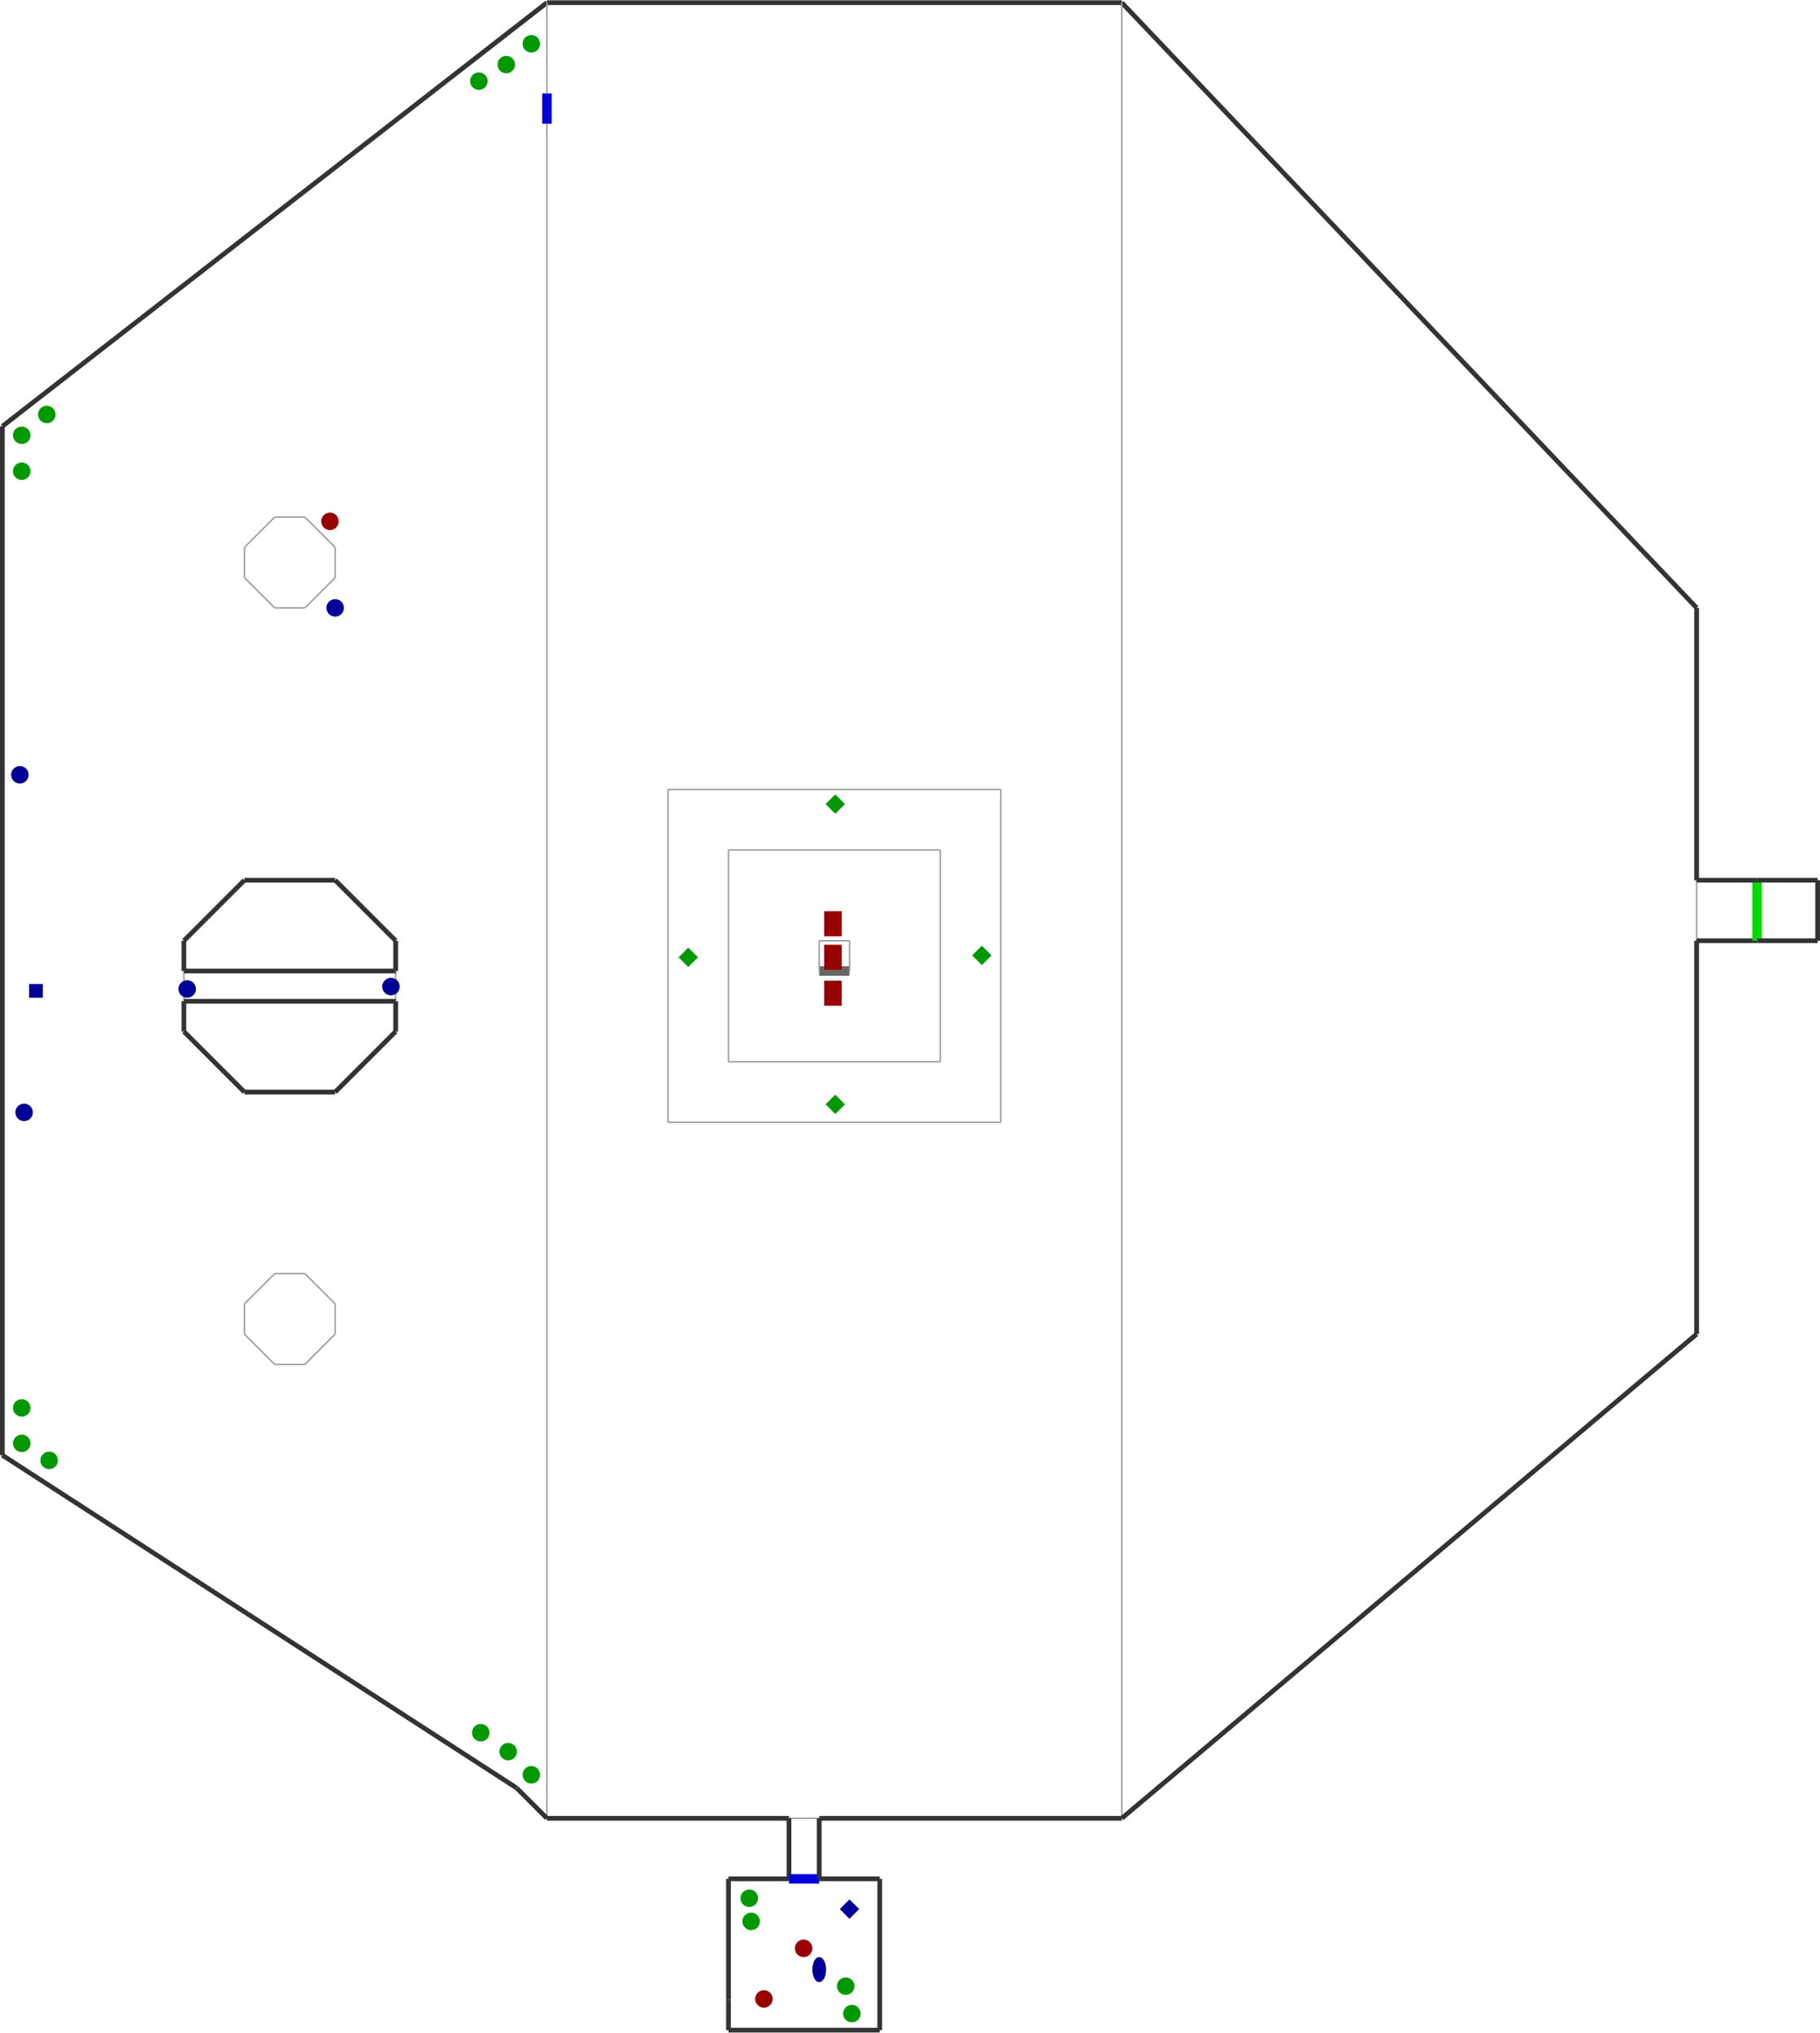 <?xml version="1.0" encoding="utf-8" ?>
<svg baseProfile="tiny" height="1024" version="1.2" viewBox="0 0 3850 4298" width="917" xmlns="http://www.w3.org/2000/svg" xmlns:ev="http://www.w3.org/2001/xml-events" xmlns:xlink="http://www.w3.org/1999/xlink"><defs /><line stroke="#333" stroke-width="10" x1="5.0" x2="1093.0" y1="3077.0" y2="3781.0" /><line stroke="#999" stroke-width="3" x1="1157.0" x2="1157.0" y1="3845.0" y2="261.0" /><line stroke="#333" stroke-width="10" x1="1157.0" x2="5.0" y1="5.0" y2="901.0" /><line stroke="#333" stroke-width="10" x1="5.0" x2="5.0" y1="901.0" y2="3077.0" /><line stroke="#333" stroke-width="10" x1="1157.0" x2="1669.0" y1="3845.0" y2="3845.0" /><line stroke="#999" stroke-width="3" x1="2373.0" x2="2373.0" y1="325.0" y2="261.0" /><line stroke="#333" stroke-width="10" x1="2373.0" x2="1157.0" y1="5.0" y2="5.0" /><line stroke="#333" stroke-width="10" x1="1093.0" x2="1157.0" y1="3781.0" y2="3845.0" /><line stroke="#999" stroke-width="3" x1="2373.0" x2="2373.0" y1="3845.0" y2="325.0" /><line stroke="#333" stroke-width="10" x1="2373.0" x2="3589.0" y1="3845.0" y2="2821.0" /><line stroke="#333" stroke-width="10" x1="3589.0" x2="3589.0" y1="2821.0" y2="1989.0" /><line stroke="#333" stroke-width="10" x1="3589.0" x2="2373.0" y1="1285.0" y2="5.0" /><line stroke="#00d" stroke-width="20" x1="1157.0" x2="1157.0" y1="261.0" y2="197.0" /><line stroke="#999" stroke-width="3" x1="2117.0" x2="1413.0" y1="2373.0" y2="2373.0" /><line stroke="#999" stroke-width="3" x1="2117.0" x2="2117.0" y1="1669.0" y2="2373.0" /><line stroke="#999" stroke-width="3" x1="1413.0" x2="2117.0" y1="1669.0" y2="1669.0" /><line stroke="#999" stroke-width="3" x1="1413.0" x2="1413.0" y1="2373.0" y2="1669.0" /><line stroke="#999" stroke-width="3" x1="1989.0" x2="1541.0" y1="2245.0" y2="2245.0" /><line stroke="#999" stroke-width="3" x1="1989.0" x2="1989.0" y1="1797.0" y2="2245.0" /><line stroke="#999" stroke-width="3" x1="1541.0" x2="1989.0" y1="1797.0" y2="1797.0" /><line stroke="#999" stroke-width="3" x1="1541.0" x2="1541.0" y1="2245.0" y2="1797.0" /><line stroke="#666" stroke-width="20" x1="1797.0" x2="1733.0" y1="2053.0" y2="2053.0" /><line stroke="#999" stroke-width="3" x1="1797.0" x2="1797.0" y1="1989.0" y2="2053.0" /><line stroke="#999" stroke-width="3" x1="1733.0" x2="1797.0" y1="1989.0" y2="1989.0" /><line stroke="#999" stroke-width="3" x1="1733.0" x2="1733.0" y1="2053.0" y2="1989.0" /><line stroke="#999" stroke-width="3" x1="645.0" x2="581.0" y1="2885.0" y2="2885.0" /><line stroke="#999" stroke-width="3" x1="709.0" x2="709.0" y1="2757.0" y2="2821.0" /><line stroke="#999" stroke-width="3" x1="581.0" x2="645.0" y1="2693.0" y2="2693.0" /><line stroke="#999" stroke-width="3" x1="517.0" x2="517.0" y1="2821.0" y2="2757.0" /><line stroke="#999" stroke-width="3" x1="517.0" x2="581.0" y1="2757.0" y2="2693.0" /><line stroke="#999" stroke-width="3" x1="709.0" x2="645.0" y1="2821.0" y2="2885.0" /><line stroke="#999" stroke-width="3" x1="581.0" x2="517.0" y1="2885.0" y2="2821.0" /><line stroke="#999" stroke-width="3" x1="645.0" x2="709.0" y1="2693.0" y2="2757.0" /><line stroke="#999" stroke-width="3" x1="645.0" x2="581.0" y1="1285.0" y2="1285.0" /><line stroke="#999" stroke-width="3" x1="709.0" x2="709.0" y1="1157.0" y2="1221.0" /><line stroke="#999" stroke-width="3" x1="581.0" x2="645.0" y1="1093.0" y2="1093.0" /><line stroke="#999" stroke-width="3" x1="517.0" x2="517.0" y1="1221.0" y2="1157.0" /><line stroke="#999" stroke-width="3" x1="517.0" x2="581.0" y1="1157.0" y2="1093.0" /><line stroke="#999" stroke-width="3" x1="581.0" x2="517.0" y1="1285.0" y2="1221.0" /><line stroke="#999" stroke-width="3" x1="709.0" x2="645.0" y1="1221.0" y2="1285.0" /><line stroke="#999" stroke-width="3" x1="645.0" x2="709.0" y1="1093.0" y2="1157.0" /><line stroke="#333" stroke-width="10" x1="389.0" x2="389.0" y1="2053.0" y2="1989.0" /><line stroke="#333" stroke-width="10" x1="389.0" x2="517.0" y1="1989.0" y2="1861.0" /><line stroke="#333" stroke-width="10" x1="837.0" x2="837.0" y1="1989.0" y2="2053.0" /><line stroke="#999" stroke-width="3" x1="837.0" x2="837.0" y1="2053.0" y2="2117.0" /><line stroke="#333" stroke-width="10" x1="837.0" x2="837.0" y1="2117.0" y2="2181.0" /><line stroke="#333" stroke-width="10" x1="517.0" x2="389.0" y1="2309.0" y2="2181.0" /><line stroke="#999" stroke-width="3" x1="389.0" x2="389.0" y1="2117.0" y2="2053.0" /><line stroke="#333" stroke-width="10" x1="709.0" x2="517.0" y1="2309.0" y2="2309.0" /><line stroke="#333" stroke-width="10" x1="389.0" x2="837.0" y1="2117.0" y2="2117.0" /><line stroke="#333" stroke-width="10" x1="837.0" x2="389.0" y1="2053.0" y2="2053.0" /><line stroke="#333" stroke-width="10" x1="389.0" x2="389.0" y1="2181.0" y2="2117.0" /><line stroke="#333" stroke-width="10" x1="837.0" x2="709.0" y1="2181.0" y2="2309.0" /><line stroke="#333" stroke-width="10" x1="517.0" x2="709.0" y1="1861.0" y2="1861.0" /><line stroke="#333" stroke-width="10" x1="709.0" x2="837.0" y1="1861.0" y2="1989.0" /><line stroke="#999" stroke-width="3" x1="1669.0" x2="1733.0" y1="3845.0" y2="3845.0" /><line stroke="#333" stroke-width="10" x1="1733.0" x2="2373.0" y1="3845.0" y2="3845.0" /><line stroke="#333" stroke-width="10" x1="1669.0" x2="1669.0" y1="3845.0" y2="3973.0" /><line stroke="#00d" stroke-width="20" x1="1733.0" x2="1669.0" y1="3973.0" y2="3973.0" /><line stroke="#333" stroke-width="10" x1="1733.0" x2="1733.0" y1="3973.0" y2="3845.0" /><line stroke="#333" stroke-width="10" x1="1669.0" x2="1541.0" y1="3973.0" y2="3973.0" /><line stroke="#333" stroke-width="10" x1="1541.0" x2="1861.0" y1="4293.0" y2="4293.0" /><line stroke="#333" stroke-width="10" x1="1861.0" x2="1861.0" y1="4293.0" y2="3973.0" /><line stroke="#333" stroke-width="10" x1="1541.0" x2="1541.0" y1="3973.0" y2="4229.0" /><line stroke="#333" stroke-width="10" x1="1861.0" x2="1733.0" y1="3973.0" y2="3973.0" /><line stroke="#333" stroke-width="10" x1="1541.0" x2="1541.0" y1="4229.0" y2="4293.0" /><line stroke="#999" stroke-width="3" x1="1157.0" x2="1157.0" y1="197.0" y2="5.0" /><line stroke="#999" stroke-width="3" x1="3589.0" x2="3589.0" y1="1989.0" y2="1861.0" /><line stroke="#333" stroke-width="10" x1="3589.0" x2="3589.0" y1="1861.0" y2="1285.0" /><line stroke="#333" stroke-width="10" x1="3589.0" x2="3717.0" y1="1989.0" y2="1989.0" /><line stroke="#0d0" stroke-width="20" x1="3717.0" x2="3717.0" y1="1989.0" y2="1861.0" /><line stroke="#333" stroke-width="10" x1="3717.0" x2="3589.0" y1="1861.0" y2="1861.0" /><line stroke="#333" stroke-width="10" x1="3717.0" x2="3845.0" y1="1989.0" y2="1989.0" /><line stroke="#333" stroke-width="10" x1="3845.0" x2="3845.0" y1="1989.0" y2="1861.0" /><line stroke="#333" stroke-width="10" x1="3845.0" x2="3717.0" y1="1861.0" y2="1861.0" /><line stroke="#999" stroke-width="3" x1="2373.0" x2="2373.0" y1="261.0" y2="5.0" /><ellipse cx="1733.0" cy="4165.0" fill="#009" rx="12" ry="24" stroke="#009" stroke-width="5" /><rect fill="#009" height="24" stroke="#009" stroke-width="5" transform="rotate(0,76.0,2095.0)" width="24" x="64.0" y="2083.0" /><rect fill="#009" height="24" stroke="#009" stroke-width="5" transform="rotate(315,1797.0,4037.0)" width="24" x="1785.0" y="4025.0" /><rect fill="#900" height="48" stroke="#900" stroke-width="5" transform="rotate(180,1762.0,2024.0)" width="32" x="1746.0" y="2000.0" /><rect fill="#900" height="48" stroke="#900" stroke-width="5" transform="rotate(180,1762.0,2100.0)" width="32" x="1746.0" y="2076.0" /><rect fill="#900" height="48" stroke="#900" stroke-width="5" transform="rotate(180,1762.0,1953.0)" width="32" x="1746.0" y="1929.0" /><circle cx="1700.0" cy="4120.0" fill="#900" r="16" stroke="#900" stroke-width="5" /><circle cx="1616.0" cy="4227.0" fill="#900" r="16" stroke="#900" stroke-width="5" /><circle cx="698.0" cy="1102.0" fill="#900" r="16" stroke="#900" stroke-width="5" /><circle cx="1789.0" cy="4200.0" fill="#090" r="16" stroke="#090" stroke-width="5" /><circle cx="1802.0" cy="4258.0" fill="#090" r="16" stroke="#090" stroke-width="5" /><circle cx="1589.0" cy="4063.0" fill="#090" r="16" stroke="#090" stroke-width="5" /><circle cx="1585.0" cy="4014.0" fill="#090" r="16" stroke="#090" stroke-width="5" /><circle cx="46.0" cy="3052.0" fill="#090" r="16" stroke="#090" stroke-width="5" /><circle cx="104.0" cy="3088.0" fill="#090" r="16" stroke="#090" stroke-width="5" /><circle cx="46.0" cy="2977.0" fill="#090" r="16" stroke="#090" stroke-width="5" /><circle cx="46.0" cy="920.0" fill="#090" r="16" stroke="#090" stroke-width="5" /><circle cx="46.0" cy="996.0" fill="#090" r="16" stroke="#090" stroke-width="5" /><circle cx="99.0" cy="876.0" fill="#090" r="16" stroke="#090" stroke-width="5" /><circle cx="1124.0" cy="92.0" fill="#090" r="16" stroke="#090" stroke-width="5" /><circle cx="1071.0" cy="136.0" fill="#090" r="16" stroke="#090" stroke-width="5" /><circle cx="1013.0" cy="171.0" fill="#090" r="16" stroke="#090" stroke-width="5" /><circle cx="1124.0" cy="3753.0" fill="#090" r="16" stroke="#090" stroke-width="5" /><circle cx="1075.0" cy="3704.0" fill="#090" r="16" stroke="#090" stroke-width="5" /><circle cx="1017.0" cy="3664.0" fill="#090" r="16" stroke="#090" stroke-width="5" /><circle cx="51.0" cy="2352.0" fill="#009" r="16" stroke="#009" stroke-width="5" /><circle cx="42.0" cy="1638.0" fill="#009" r="16" stroke="#009" stroke-width="5" /><circle cx="396.0" cy="2091.0" fill="#009" r="16" stroke="#009" stroke-width="5" /><circle cx="827.0" cy="2086.0" fill="#009" r="16" stroke="#009" stroke-width="5" /><circle cx="709.0" cy="1285.0" fill="#009" r="16" stroke="#009" stroke-width="5" /><rect fill="#090" height="24" stroke="#090" stroke-width="5" transform="rotate(315,1767.0,2335.0)" width="24" x="1755.0" y="2323.0" /><rect fill="#090" height="24" stroke="#090" stroke-width="5" transform="rotate(315,1456.0,2024.0)" width="24" x="1444.0" y="2012.0" /><rect fill="#090" height="24" stroke="#090" stroke-width="5" transform="rotate(315,2077.0,2020.0)" width="24" x="2065.0" y="2008.0" /><rect fill="#090" height="24" stroke="#090" stroke-width="5" transform="rotate(315,1767.0,1700.0)" width="24" x="1755.0" y="1688.0" /></svg>